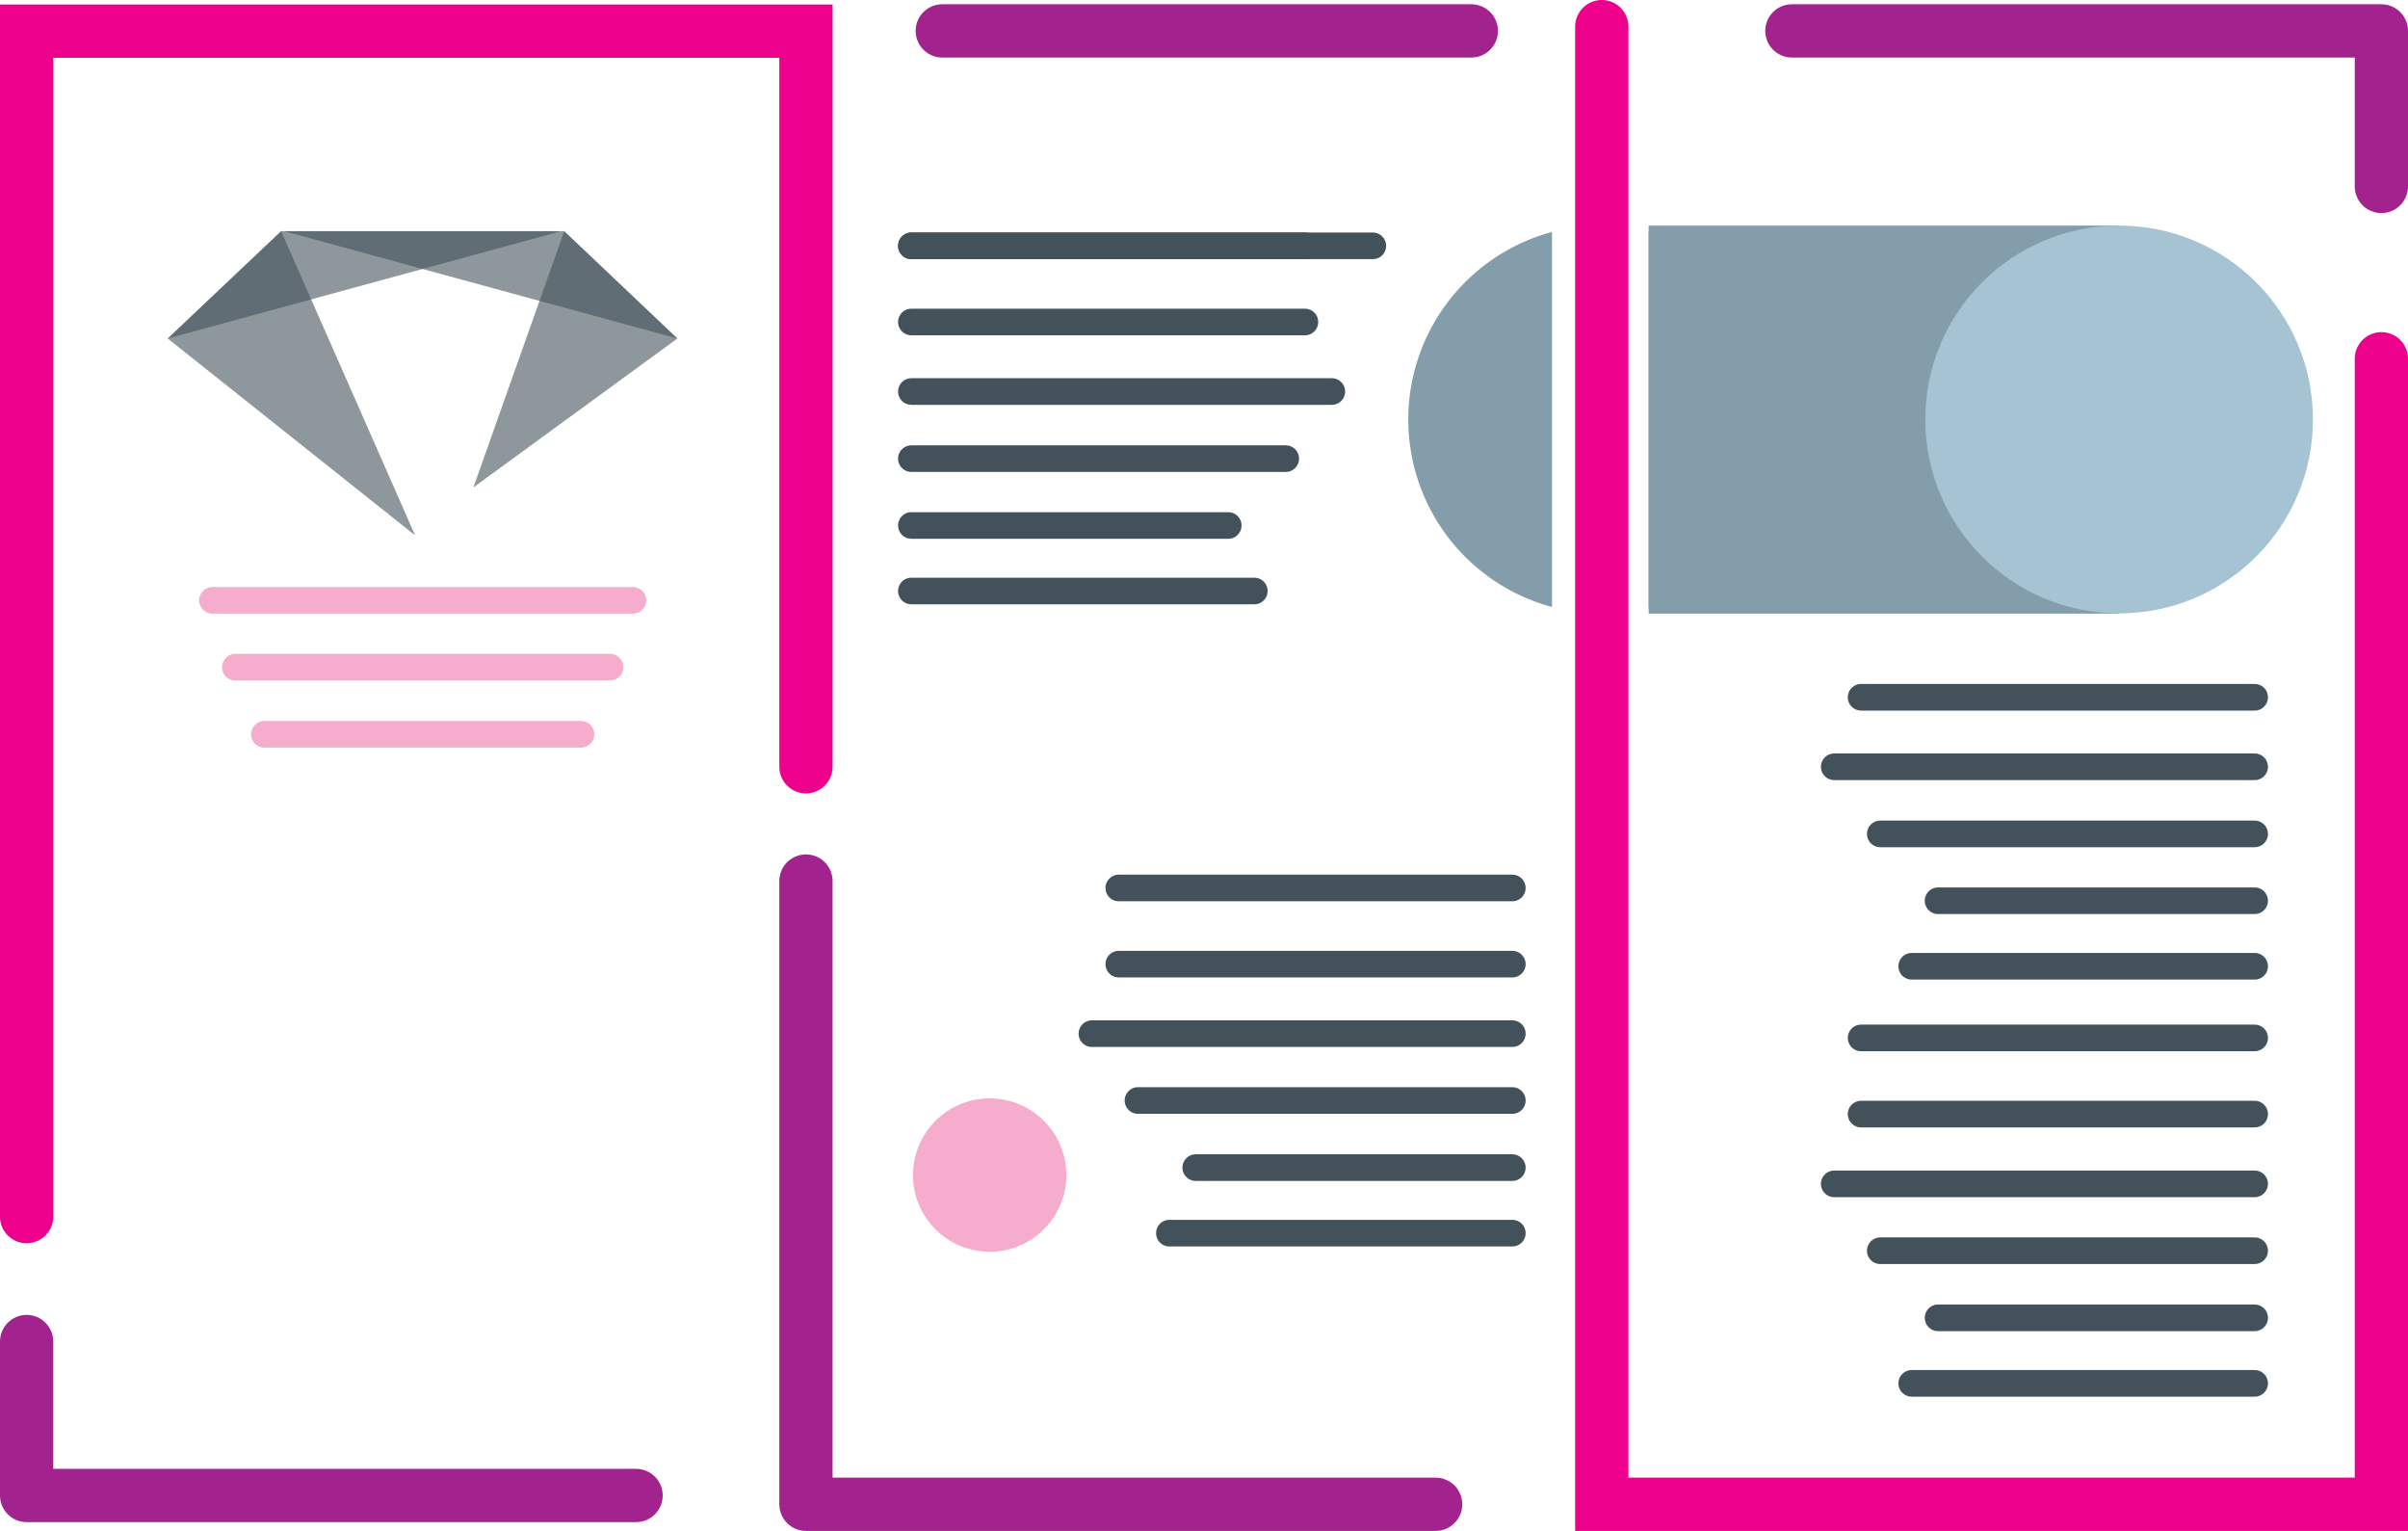 <svg xmlns="http://www.w3.org/2000/svg" viewBox="0 0 90.44 57.48"><defs><style>.cls-1,.cls-2,.cls-3,.cls-5,.cls-7{fill:none;stroke-linecap:round;stroke-miterlimit:2.61;}.cls-1{stroke:#ec008c;}.cls-1,.cls-2,.cls-3{stroke-width:2px;}.cls-1,.cls-2,.cls-4,.cls-6,.cls-8{fill-rule:evenodd;}.cls-2,.cls-3{stroke:#a3238e;}.cls-4{fill:#43525a;opacity:0.6;}.cls-5{stroke:#43525a;}.cls-6{fill:#f6adcd;}.cls-7{stroke:#f6adcd;}.cls-8,.cls-9{fill:#849daa;}.cls-10{fill:#a5c3d2;}</style></defs><title>brochure-design-dark</title><g id="Layer_2" data-name="Layer 2"><g id="Layer_1-2" data-name="Layer 1"><polyline class="cls-1" points="89.44 13.47 89.44 56.48 60.16 56.48 60.16 1"/><path class="cls-2" d="M89.44,1.16H67.3m22.14,0V7"/><line class="cls-3" x1="55.26" y1="1.16" x2="35.39" y2="1.16"/><path class="cls-2" d="M30.27,56.48H53.92m-23.65,0V33.08"/><polyline class="cls-1" points="1 45.68 1 1.17 30.27 1.17 30.27 28.79"/><path class="cls-2" d="M1,56.15H23.89M1,56.15V50.37"/><polygon class="cls-4" points="10.56 8.68 21.07 8.68 6.3 12.71 10.56 8.68"/><polygon class="cls-4" points="10.56 8.68 15.59 20.1 6.3 12.71 10.56 8.68"/><polygon class="cls-4" points="21.19 8.68 10.67 8.68 25.44 12.71 21.19 8.68"/><polygon class="cls-4" points="21.19 8.68 17.78 18.3 25.44 12.71 21.19 8.68"/><line class="cls-5" x1="34.23" y1="9.23" x2="51.56" y2="9.23"/><line class="cls-5" x1="34.23" y1="9.23" x2="49.01" y2="9.23"/><line class="cls-5" x1="34.23" y1="12.09" x2="49.01" y2="12.09"/><line class="cls-5" x1="34.23" y1="14.7" x2="50.02" y2="14.7"/><line class="cls-5" x1="34.23" y1="17.22" x2="48.29" y2="17.22"/><line class="cls-5" x1="34.23" y1="19.73" x2="46.13" y2="19.73"/><line class="cls-5" x1="34.23" y1="22.19" x2="47.11" y2="22.19"/><line class="cls-5" x1="56.8" y1="33.34" x2="42.02" y2="33.34"/><line class="cls-5" x1="56.8" y1="36.2" x2="42.02" y2="36.2"/><line class="cls-5" x1="56.8" y1="38.81" x2="41.01" y2="38.81"/><line class="cls-5" x1="56.8" y1="41.32" x2="42.74" y2="41.32"/><line class="cls-5" x1="56.8" y1="43.84" x2="44.91" y2="43.84"/><line class="cls-5" x1="56.8" y1="46.3" x2="43.92" y2="46.3"/><line class="cls-5" x1="84.68" y1="26.18" x2="69.9" y2="26.18"/><line class="cls-5" x1="84.68" y1="28.79" x2="68.89" y2="28.79"/><line class="cls-5" x1="84.68" y1="31.31" x2="70.62" y2="31.31"/><line class="cls-5" x1="84.68" y1="33.82" x2="72.79" y2="33.82"/><line class="cls-5" x1="84.68" y1="36.28" x2="71.8" y2="36.28"/><line class="cls-5" x1="84.68" y1="38.97" x2="69.9" y2="38.97"/><line class="cls-5" x1="84.68" y1="41.83" x2="69.9" y2="41.83"/><line class="cls-5" x1="84.68" y1="44.45" x2="68.89" y2="44.45"/><line class="cls-5" x1="84.68" y1="46.96" x2="70.62" y2="46.96"/><line class="cls-5" x1="84.68" y1="49.48" x2="72.79" y2="49.48"/><line class="cls-5" x1="84.68" y1="51.94" x2="71.8" y2="51.94"/><path class="cls-6" d="M37.17,47a2.88,2.88,0,1,0-2.88-2.88A2.88,2.88,0,0,0,37.17,47Z"/><line class="cls-7" x1="7.98" y1="22.54" x2="23.77" y2="22.54"/><line class="cls-7" x1="8.84" y1="25.05" x2="22.91" y2="25.05"/><line class="cls-7" x1="9.93" y1="27.57" x2="21.82" y2="27.57"/><path class="cls-8" d="M61.92,8.68a7.28,7.28,0,0,1,0,14.14V8.68ZM58.29,22.79a7.29,7.29,0,0,1,0-14.08Z"/><rect class="cls-9" x="61.92" y="8.47" width="17.67" height="14.57"/><circle class="cls-10" cx="79.59" cy="15.75" r="7.28"/></g></g></svg>